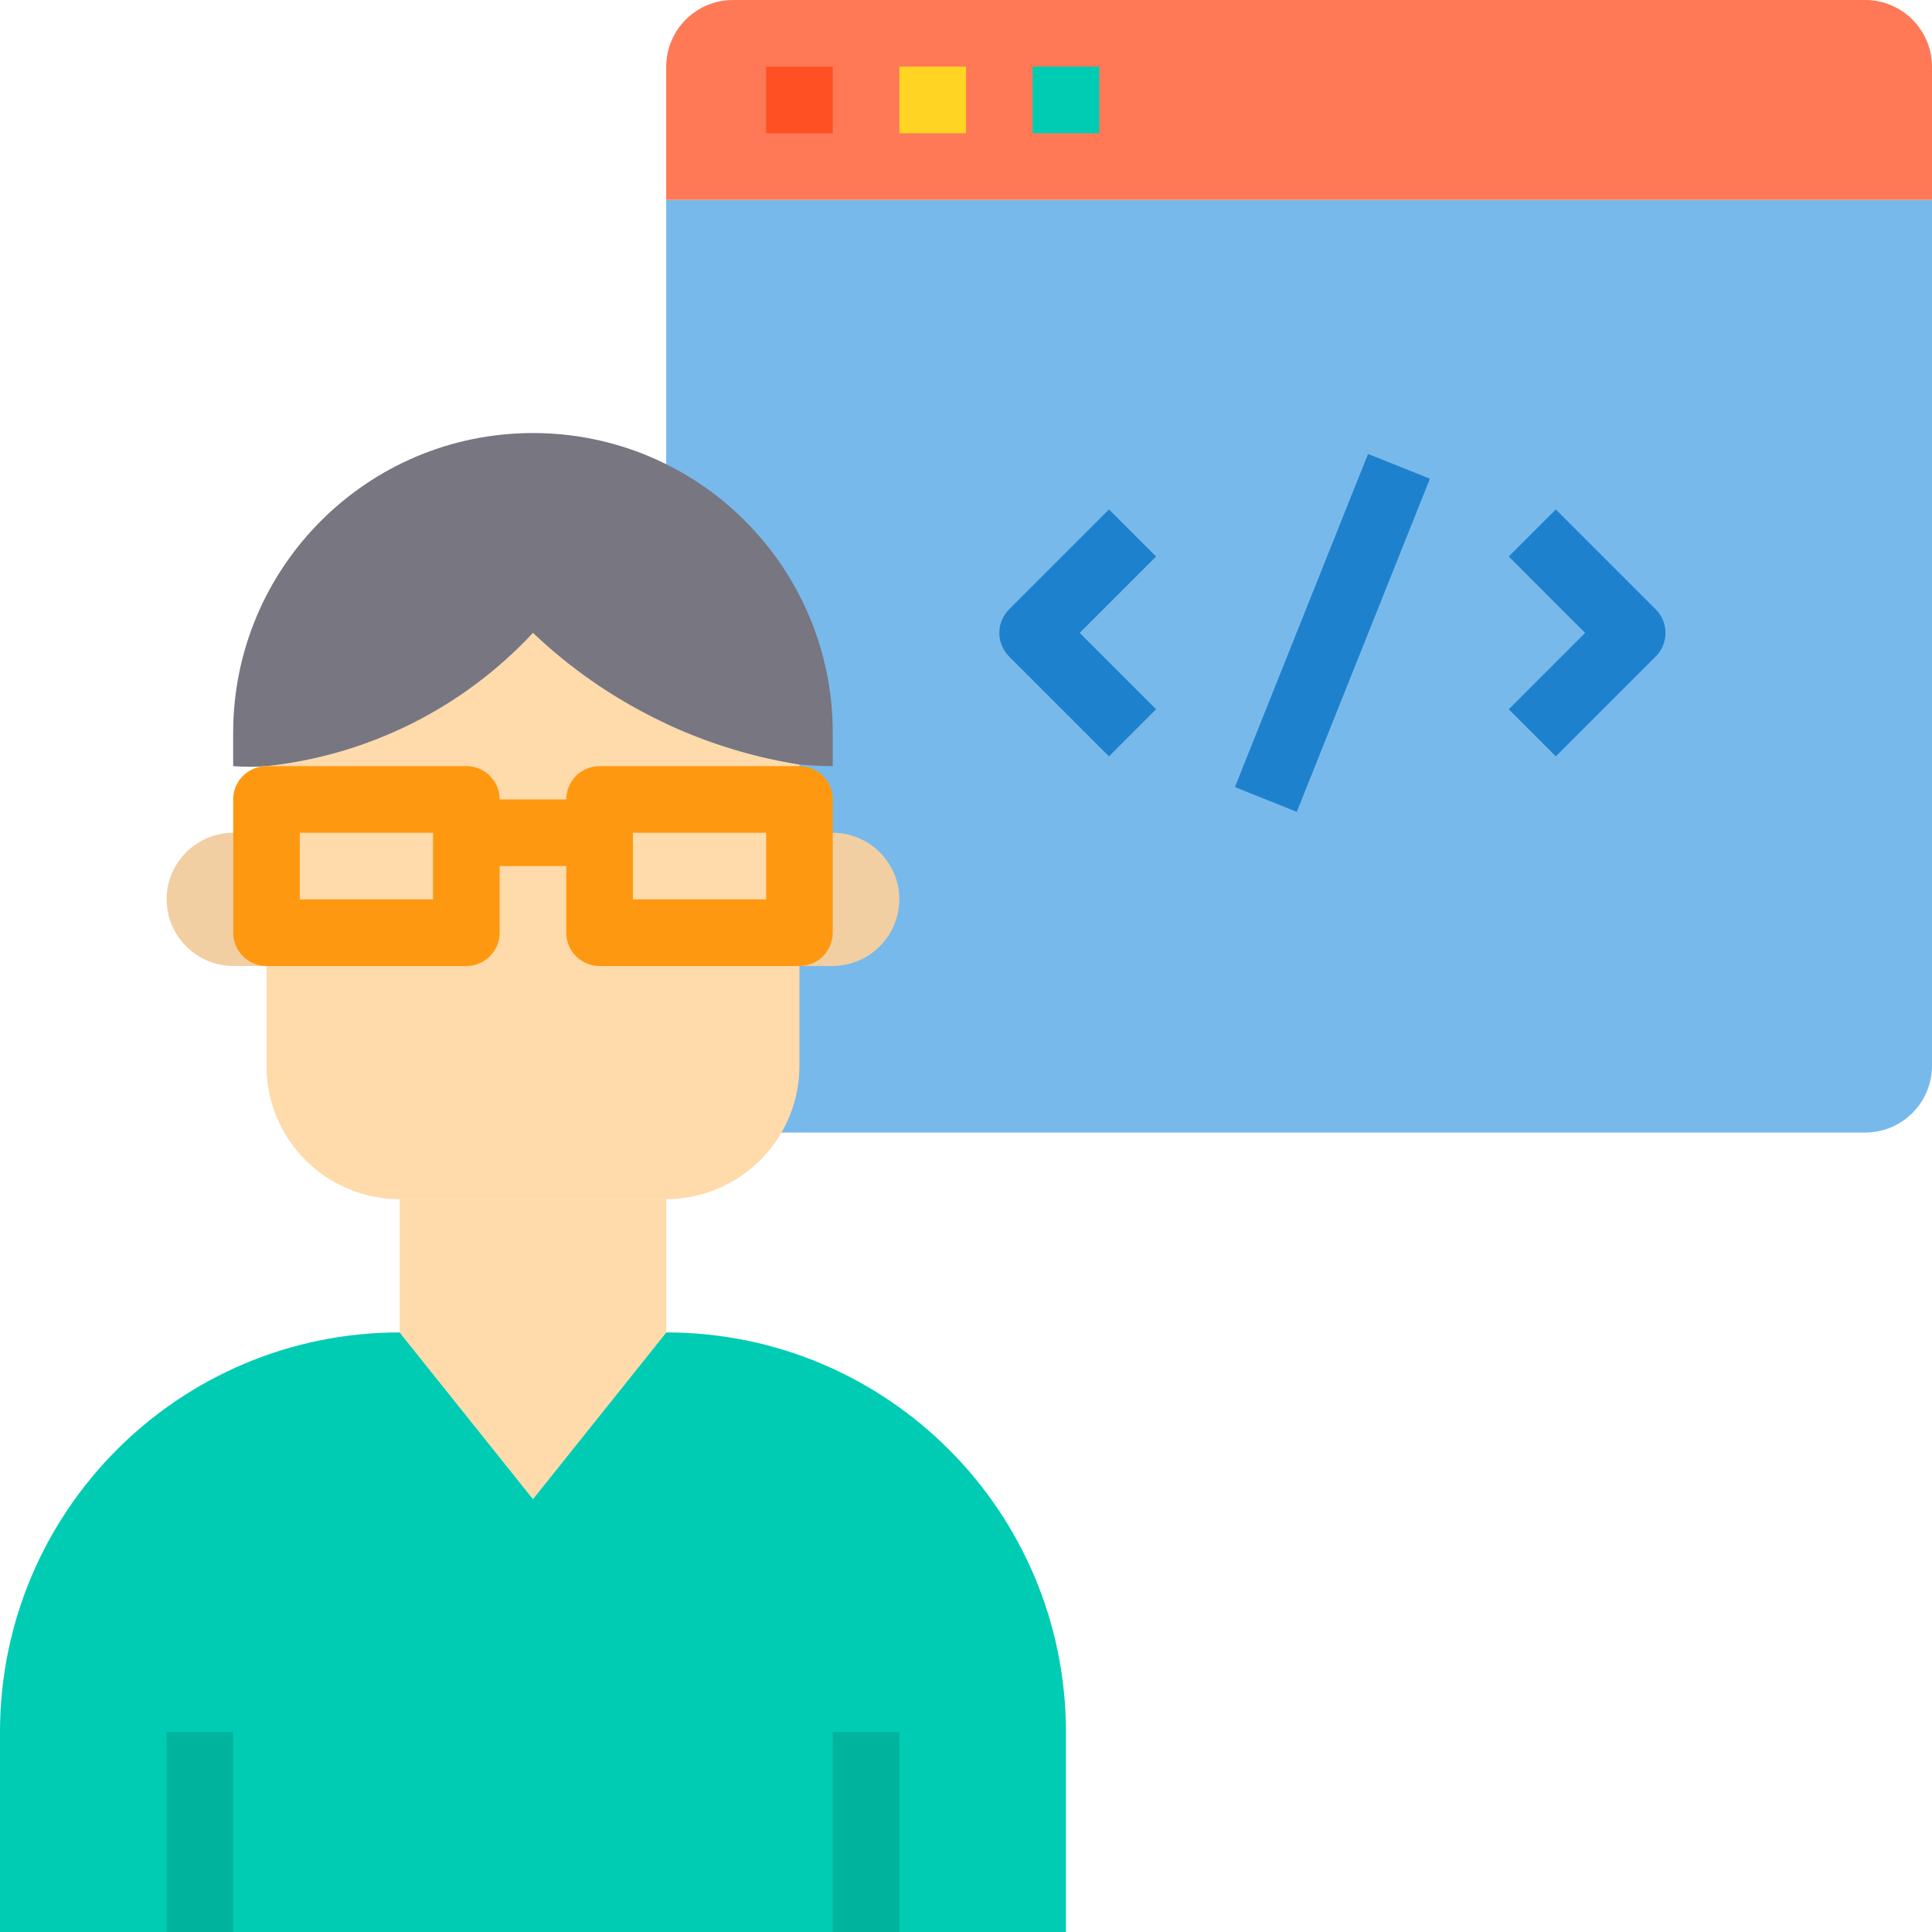 <svg height="464pt" viewBox="0 0 464 464" width="464pt" xmlns="http://www.w3.org/2000/svg"><path d="m160 48v224h288c8.824-.027 15.973-7.176 16-16v-208zm0 0" fill="#78b9eb"/><path d="m160 320c53.02 0 96 42.98 96 96v48h-256v-48c0-53.02 42.98-96 96-96l32 40zm0 0" fill="#00ccb3"/><path d="m64 224v8h-8c-8.809-.066-15.934-7.191-16-16 .027-8.824 7.176-15.973 16-16h8zm0 0" fill="#f1cfa2"/><path d="m216 216c-.066 8.809-7.191 15.934-16 16h-8v-32h8c8.824.027 15.973 7.176 16 16zm0 0" fill="#f1cfa2"/><path d="m160 288v32l-32 40-32-40v-32zm0 0" fill="#ffdaaa"/><path d="m128 152c-16.781 18.027-39.508 29.391-64 32v72c0 17.672 14.328 32 32 32h64c17.656-.043 31.957-14.344 32-32v-72.398c-24.039-3.812-46.359-14.832-64-31.602zm0 0" fill="#ffdaaa"/><path d="m200 176v8c-2.719 0-5.359-.16-8-.398-24.039-3.812-46.359-14.832-64-31.602-16.781 18.027-39.508 29.391-64 32-2.664.207-5.336.207-8 0v-8c0-39.766 32.234-72 72-72s72 32.234 72 72zm0 0" fill="#787680"/><path d="m176 0h272c8.824.027 15.973 7.176 16 16v32h-304v-32c.027-8.824 7.176-15.973 16-16zm0 0" fill="#ff7956"/><path d="m40 416h16v48h-16zm0 0" fill="#00b39d"/><path d="m200 416h16v48h-16zm0 0" fill="#00b39d"/><path d="m192 184h-48c-4.418 0-8 3.582-8 8h-16c0-4.418-3.582-8-8-8h-48c-4.418 0-8 3.582-8 8v32c0 4.418 3.582 8 8 8h48c4.418 0 8-3.582 8-8v-16h16v16c0 4.418 3.582 8 8 8h48c4.418 0 8-3.582 8-8v-32c0-4.418-3.582-8-8-8zm-88 32h-32v-16h32zm80 0h-32v-16h32zm0 0" fill="#ff9811"/><path d="m184 16h16v16h-16zm0 0" fill="#ff5023"/><path d="m216 16h16v16h-16zm0 0" fill="#ffd422"/><path d="m248 16h16v16h-16zm0 0" fill="#00ccb3"/><g fill="#1e81ce"><path d="m266.344 181.656-24-24c-3.121-3.125-3.121-8.188 0-11.312l24-24 11.312 11.312-18.344 18.344 18.344 18.344zm0 0"/><path d="m373.656 181.656-11.312-11.312 18.344-18.344-18.344-18.344 11.312-11.312 24 24c3.121 3.125 3.121 8.188 0 11.312zm0 0"/><path d="m296.586 189.035 31.969-80.008 14.859 5.938-31.969 80.008zm0 0"/></g></svg>